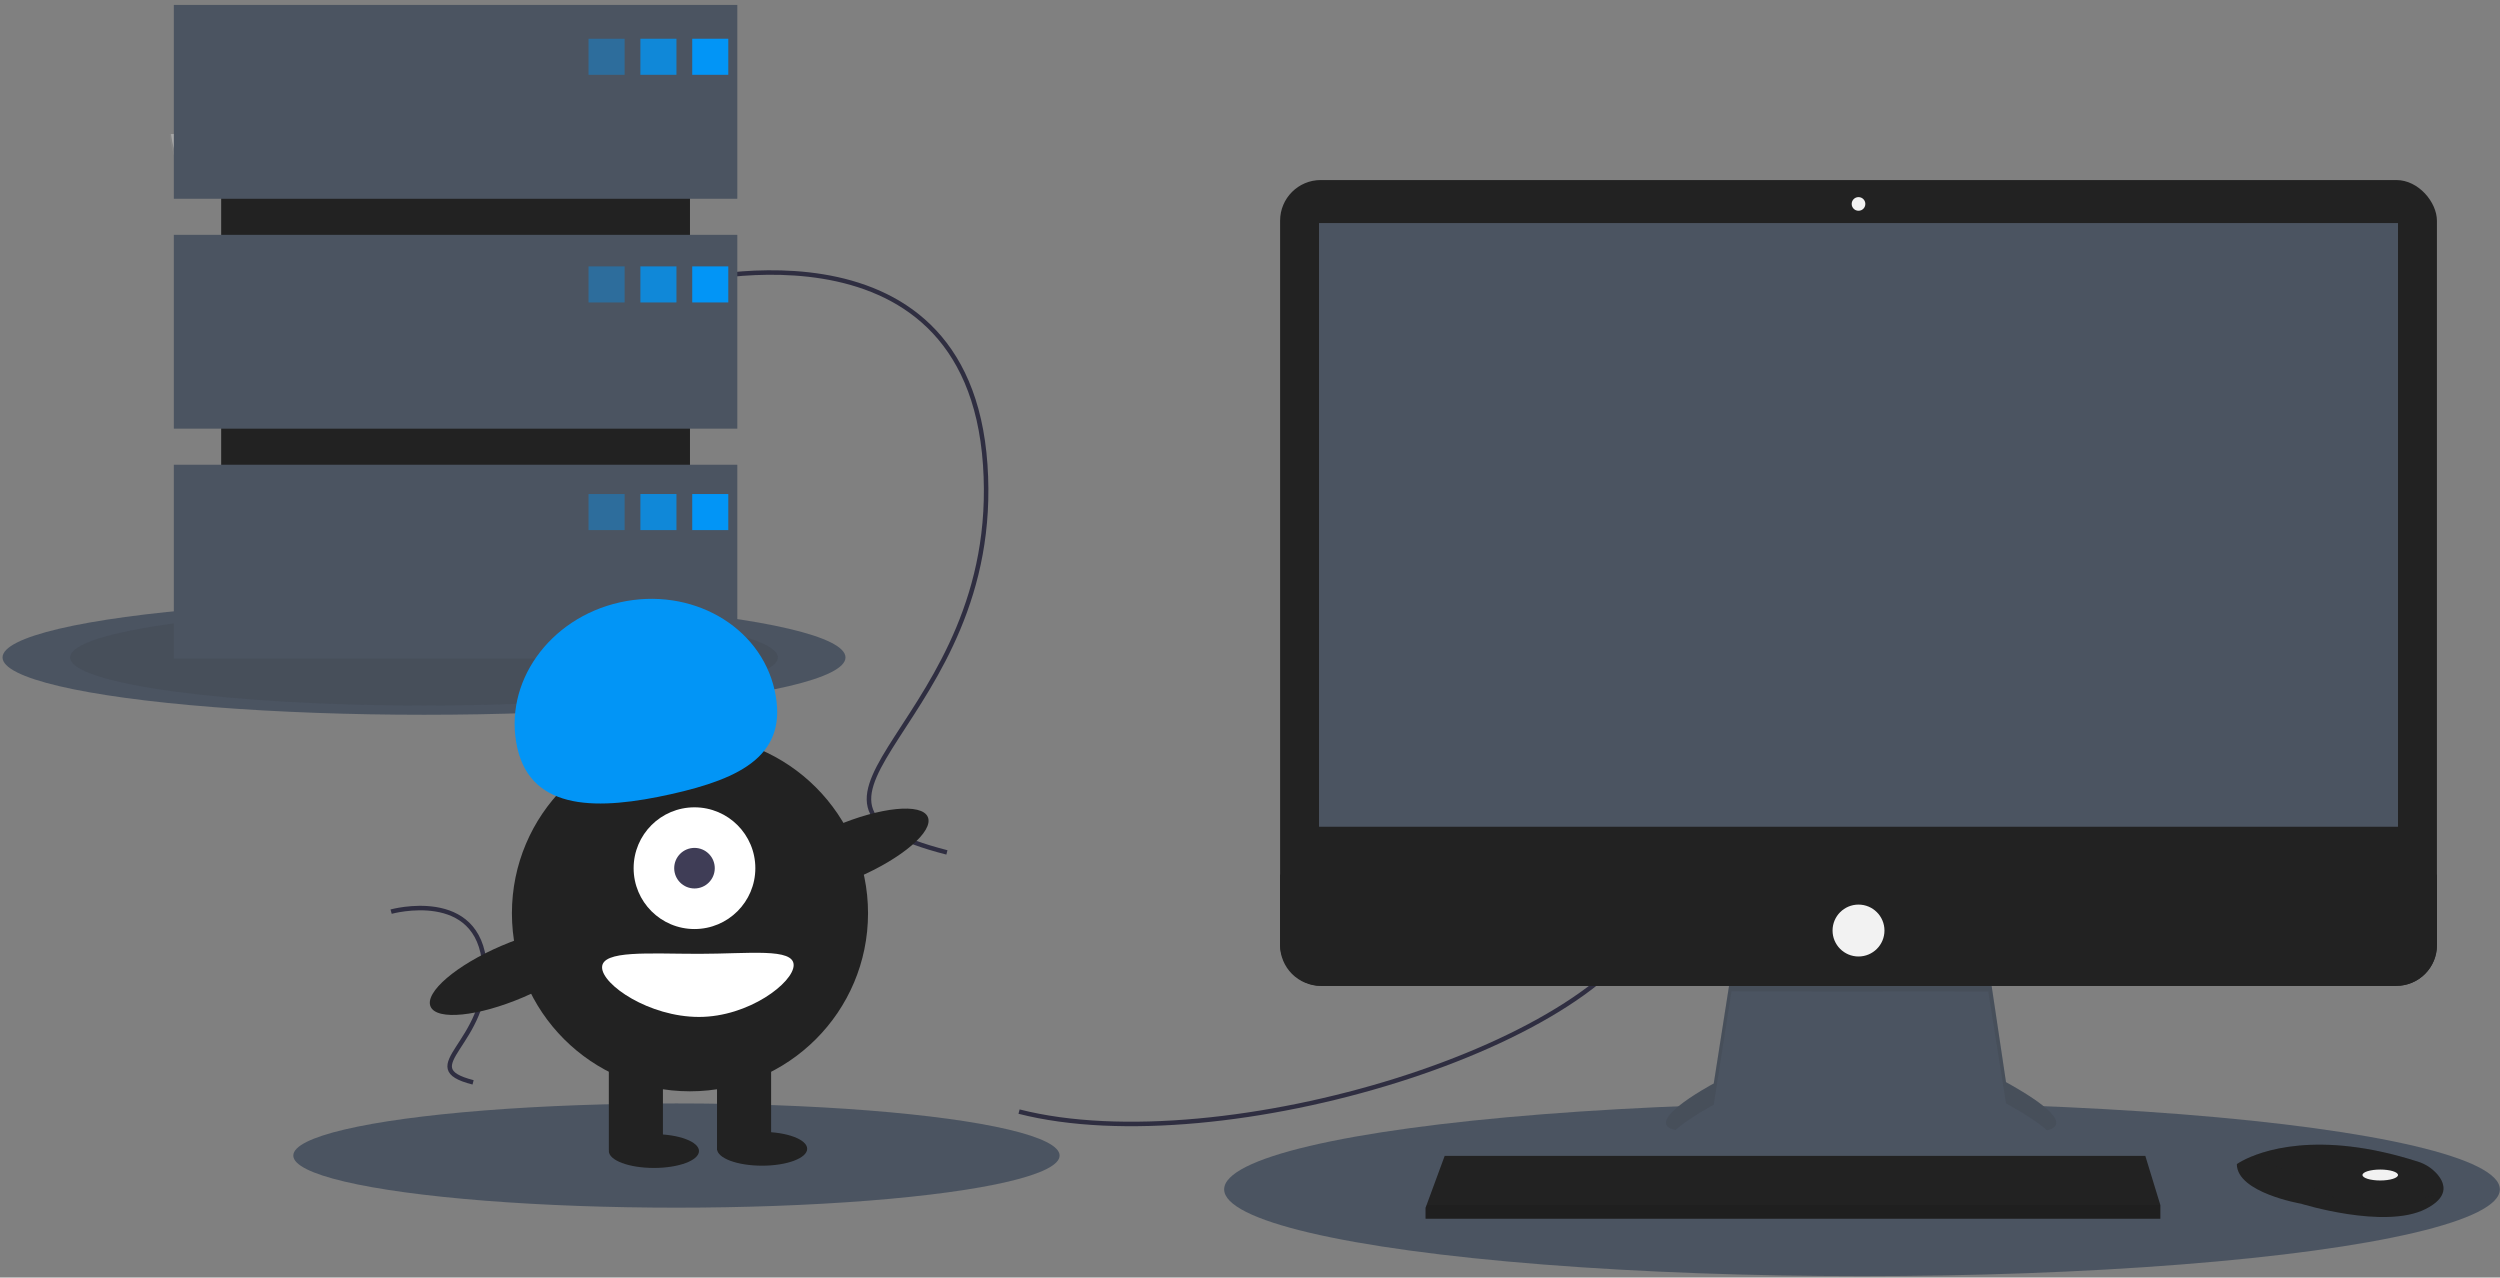 <?xml version="1.0" encoding="UTF-8"?>
<svg width="499px" height="255px" viewBox="0 0 499 255" version="1.1" xmlns="http://www.w3.org/2000/svg" xmlns:xlink="http://www.w3.org/1999/xlink">
    <rect x="0" y="0" width="499" height="255" fill="#808080" stroke="none"/>
    <title>undraw_server_down_s4lk</title>
    <g id="Common-UI-Elements" stroke="none" stroke-width="1" fill="none" fill-rule="evenodd">
        <g id="403-Error-Page" transform="translate(-195, -164)">
            <g id="undraw_server_down_s4lk" transform="translate(195, 164)">
                <path d="M33.897,26.781 C33.897,26.781 40.833,26.567 42.923,25.079 C45.013,23.591 53.591,21.814 54.109,24.2 C54.628,26.587 64.531,36.072 56.702,36.135 C48.872,36.198 38.509,34.915 36.423,33.645 C34.337,32.374 33.897,26.781 33.897,26.781 Z" id="Path" fill="#A8A8A8" fill-rule="nonzero"></path>
                <path d="M56.841,35.304 C49.012,35.367 38.649,34.085 36.562,32.814 C34.974,31.846 34.341,28.374 34.129,26.772 C33.982,26.778 33.897,26.781 33.897,26.781 C33.897,26.781 34.337,32.374 36.423,33.645 C38.509,34.915 48.872,36.198 56.702,36.135 C58.962,36.117 59.742,35.313 59.7,34.122 C59.386,34.841 58.524,35.291 56.841,35.304 Z" id="Path" fill="#000000" fill-rule="nonzero" opacity="0.2"></path>
                <ellipse id="Oval" fill="#4B5461" fill-rule="nonzero" cx="84.633" cy="131.225" rx="84.127" ry="11.445"></ellipse>
                <ellipse id="Oval" fill="#222222" fill-rule="nonzero" opacity="0.1" cx="84.633" cy="131.225" rx="70.631" ry="9.609"></ellipse>
                <ellipse id="Oval" fill="#4B5461" fill-rule="nonzero" cx="371.656" cy="237.397" rx="127.316" ry="17.32"></ellipse>
                <ellipse id="Oval" fill="#4B5461" fill-rule="nonzero" cx="135.02" cy="230.648" rx="76.479" ry="10.404"></ellipse>
                <path d="M203.401,221.876 C243.89,232.223 321.719,208.379 330.267,181.387" id="Path" stroke="#2F2E41" stroke-width="0.9"></path>
                <path d="M134.57,56.77 C134.57,56.77 193.054,40.575 196.653,92.761 C200.252,144.947 148.516,159.793 189.005,170.14" id="Path" stroke="#2F2E41" stroke-width="0.9"></path>
                <path d="M78.066,181.964 C78.066,181.964 95.644,177.096 96.725,192.781 C97.807,208.466 82.258,212.928 94.427,216.038" id="Path" stroke="#2F2E41" stroke-width="0.9"></path>
                <path d="M345.606,193.641 L342.062,216.268 C342.062,216.268 324.615,225.537 336.882,225.809 C349.15,226.082 406.943,225.809 406.943,225.809 C406.943,225.809 418.12,225.809 400.401,215.995 L396.857,192.278 L345.606,193.641 Z" id="Path" fill="#4B5461" fill-rule="nonzero"></path>
                <path d="M334.414,225.564 C337.201,223.085 342.062,220.502 342.062,220.502 L345.606,197.875 L396.857,197.923 L400.401,220.229 C404.533,222.518 407.093,224.272 408.59,225.618 C410.866,225.099 413.353,223.169 400.401,215.995 L396.857,192.278 L345.606,193.641 L342.062,216.268 C342.062,216.268 327.401,224.058 334.414,225.564 Z" id="Path" fill="#222222" fill-rule="nonzero" opacity="0.1"></path>
                <rect id="Rectangle" fill="#222222" fill-rule="nonzero" x="255.508" y="35.936" width="230.902" height="160.841" rx="8.118"></rect>
                <rect id="Rectangle" fill="#4B5461" fill-rule="nonzero" x="263.277" y="44.523" width="215.363" height="120.494"></rect>
                <circle id="Oval" fill="#F2F2F2" fill-rule="nonzero" cx="370.959" cy="40.706" r="1.363"></circle>
                <path d="M486.41,174.559 L486.41,188.658 C486.41,190.811 485.555,192.876 484.032,194.399 C482.51,195.921 480.444,196.777 478.291,196.776 L263.626,196.776 C261.473,196.777 259.408,195.921 257.885,194.399 C256.363,192.876 255.508,190.811 255.508,188.658 L255.508,174.559 L486.41,174.559 Z" id="Path" fill="#222222" fill-rule="nonzero"></path>
                <polygon id="Path" fill="#222222" fill-rule="nonzero" points="431.206 240.53 431.206 243.257 284.541 243.257 284.541 241.076 284.743 240.53 288.358 230.716 428.207 230.716"></polygon>
                <path d="M487.647,237.862 C487.38,239.004 486.371,240.209 484.092,241.348 C475.914,245.438 459.285,240.258 459.285,240.258 C459.285,240.258 446.472,238.077 446.472,232.352 C446.832,232.106 447.207,231.883 447.595,231.684 C451.034,229.865 462.434,225.376 482.649,231.874 C484.138,232.342 485.468,233.214 486.491,234.392 C487.31,235.351 487.953,236.568 487.647,237.862 Z" id="Path" fill="#222222" fill-rule="nonzero"></path>
                <path d="M487.647,237.862 C477.637,241.697 468.714,241.984 459.557,235.623 C454.939,232.418 450.744,231.624 447.595,231.684 C451.034,229.865 462.434,225.376 482.649,231.874 C484.138,232.342 485.468,233.213 486.491,234.392 C487.31,235.351 487.953,236.568 487.647,237.862 Z" id="Path" fill="#222222" fill-rule="nonzero" opacity="0.1"></path>
                <ellipse id="Oval" fill="#F2F2F2" fill-rule="nonzero" cx="475.096" cy="234.533" rx="3.544" ry="1.09"></ellipse>
                <circle id="Oval" fill="#F2F2F2" fill-rule="nonzero" cx="370.959" cy="185.736" r="5.18"></circle>
                <polygon id="Path" fill="#000000" fill-rule="nonzero" opacity="0.1" points="431.206 240.53 431.206 243.257 284.541 243.257 284.541 241.076 284.743 240.53"></polygon>
                <rect id="Rectangle" fill="#222222" fill-rule="nonzero" x="44.144" y="11.782" width="93.575" height="108.871"></rect>
                <rect id="Rectangle" fill="#4B5461" fill-rule="nonzero" x="34.697" y="0.985" width="112.47" height="38.69"></rect>
                <rect id="Rectangle" fill="#4B5461" fill-rule="nonzero" x="34.697" y="46.873" width="112.47" height="38.69"></rect>
                <rect id="Rectangle" fill="#4B5461" fill-rule="nonzero" x="34.697" y="92.761" width="112.47" height="38.69"></rect>
                <rect id="Rectangle" fill="#0295F6" fill-rule="nonzero" opacity="0.4" x="117.474" y="7.733" width="7.198" height="7.198"></rect>
                <rect id="Rectangle" fill="#0295F6" fill-rule="nonzero" opacity="0.8" x="127.821" y="7.733" width="7.198" height="7.198"></rect>
                <rect id="Rectangle" fill="#0295F6" fill-rule="nonzero" x="138.169" y="7.733" width="7.198" height="7.198"></rect>
                <rect id="Rectangle" fill="#0295F6" fill-rule="nonzero" opacity="0.4" x="117.474" y="53.171" width="7.198" height="7.198"></rect>
                <rect id="Rectangle" fill="#0295F6" fill-rule="nonzero" opacity="0.8" x="127.821" y="53.171" width="7.198" height="7.198"></rect>
                <rect id="Rectangle" fill="#0295F6" fill-rule="nonzero" x="138.169" y="53.171" width="7.198" height="7.198"></rect>
                <rect id="Rectangle" fill="#0295F6" fill-rule="nonzero" opacity="0.4" x="117.474" y="98.609" width="7.198" height="7.198"></rect>
                <rect id="Rectangle" fill="#0295F6" fill-rule="nonzero" opacity="0.8" x="127.821" y="98.609" width="7.198" height="7.198"></rect>
                <rect id="Rectangle" fill="#0295F6" fill-rule="nonzero" x="138.169" y="98.609" width="7.198" height="7.198"></rect>
                <circle id="Oval" fill="#222222" fill-rule="nonzero" cx="137.719" cy="182.286" r="35.54"></circle>
                <rect id="Rectangle" fill="#222222" fill-rule="nonzero" x="121.523" y="210.179" width="10.797" height="19.345"></rect>
                <rect id="Rectangle" fill="#222222" fill-rule="nonzero" x="143.117" y="210.179" width="10.797" height="19.345"></rect>
                <ellipse id="Oval" fill="#222222" fill-rule="nonzero" cx="130.521" cy="229.749" rx="8.998" ry="3.374"></ellipse>
                <ellipse id="Oval" fill="#222222" fill-rule="nonzero" cx="152.115" cy="229.299" rx="8.998" ry="3.374"></ellipse>
                <circle id="Oval" fill="#FFFFFF" fill-rule="nonzero" cx="138.619" cy="173.289" r="12.147"></circle>
                <circle id="Oval" fill="#3F3D56" fill-rule="nonzero" cx="138.619" cy="173.289" r="4.049"></circle>
                <path d="M103.243,149.235 C100.374,136.383 109.547,123.397 123.733,120.229 C137.918,117.062 151.744,124.912 154.614,137.764 C157.484,150.616 148.083,155.356 133.897,158.524 C119.711,161.691 106.113,162.087 103.243,149.235 Z" id="Path" fill="#0295F6" fill-rule="nonzero"></path>
                <ellipse id="Oval" fill="#222222" fill-rule="nonzero" transform="translate(168.857, 170.069) rotate(-23.171) translate(-168.857, -170.069) " cx="168.857" cy="170.069" rx="17.77" ry="5.579"></ellipse>
                <ellipse id="Oval" fill="#222222" fill-rule="nonzero" transform="translate(102.275, 193.913) rotate(-23.171) translate(-102.275, -193.913) " cx="102.275" cy="193.913" rx="17.77" ry="5.579"></ellipse>
                <path d="M158.413,192.634 C158.413,196.112 149.457,202.981 139.518,202.981 C129.58,202.981 120.174,196.562 120.174,193.084 C120.174,189.605 129.58,190.384 139.518,190.384 C149.457,190.384 158.413,189.155 158.413,192.634 Z" id="Path" fill="#FFFFFF" fill-rule="nonzero"></path>
            </g>
        </g>
    </g>
</svg>